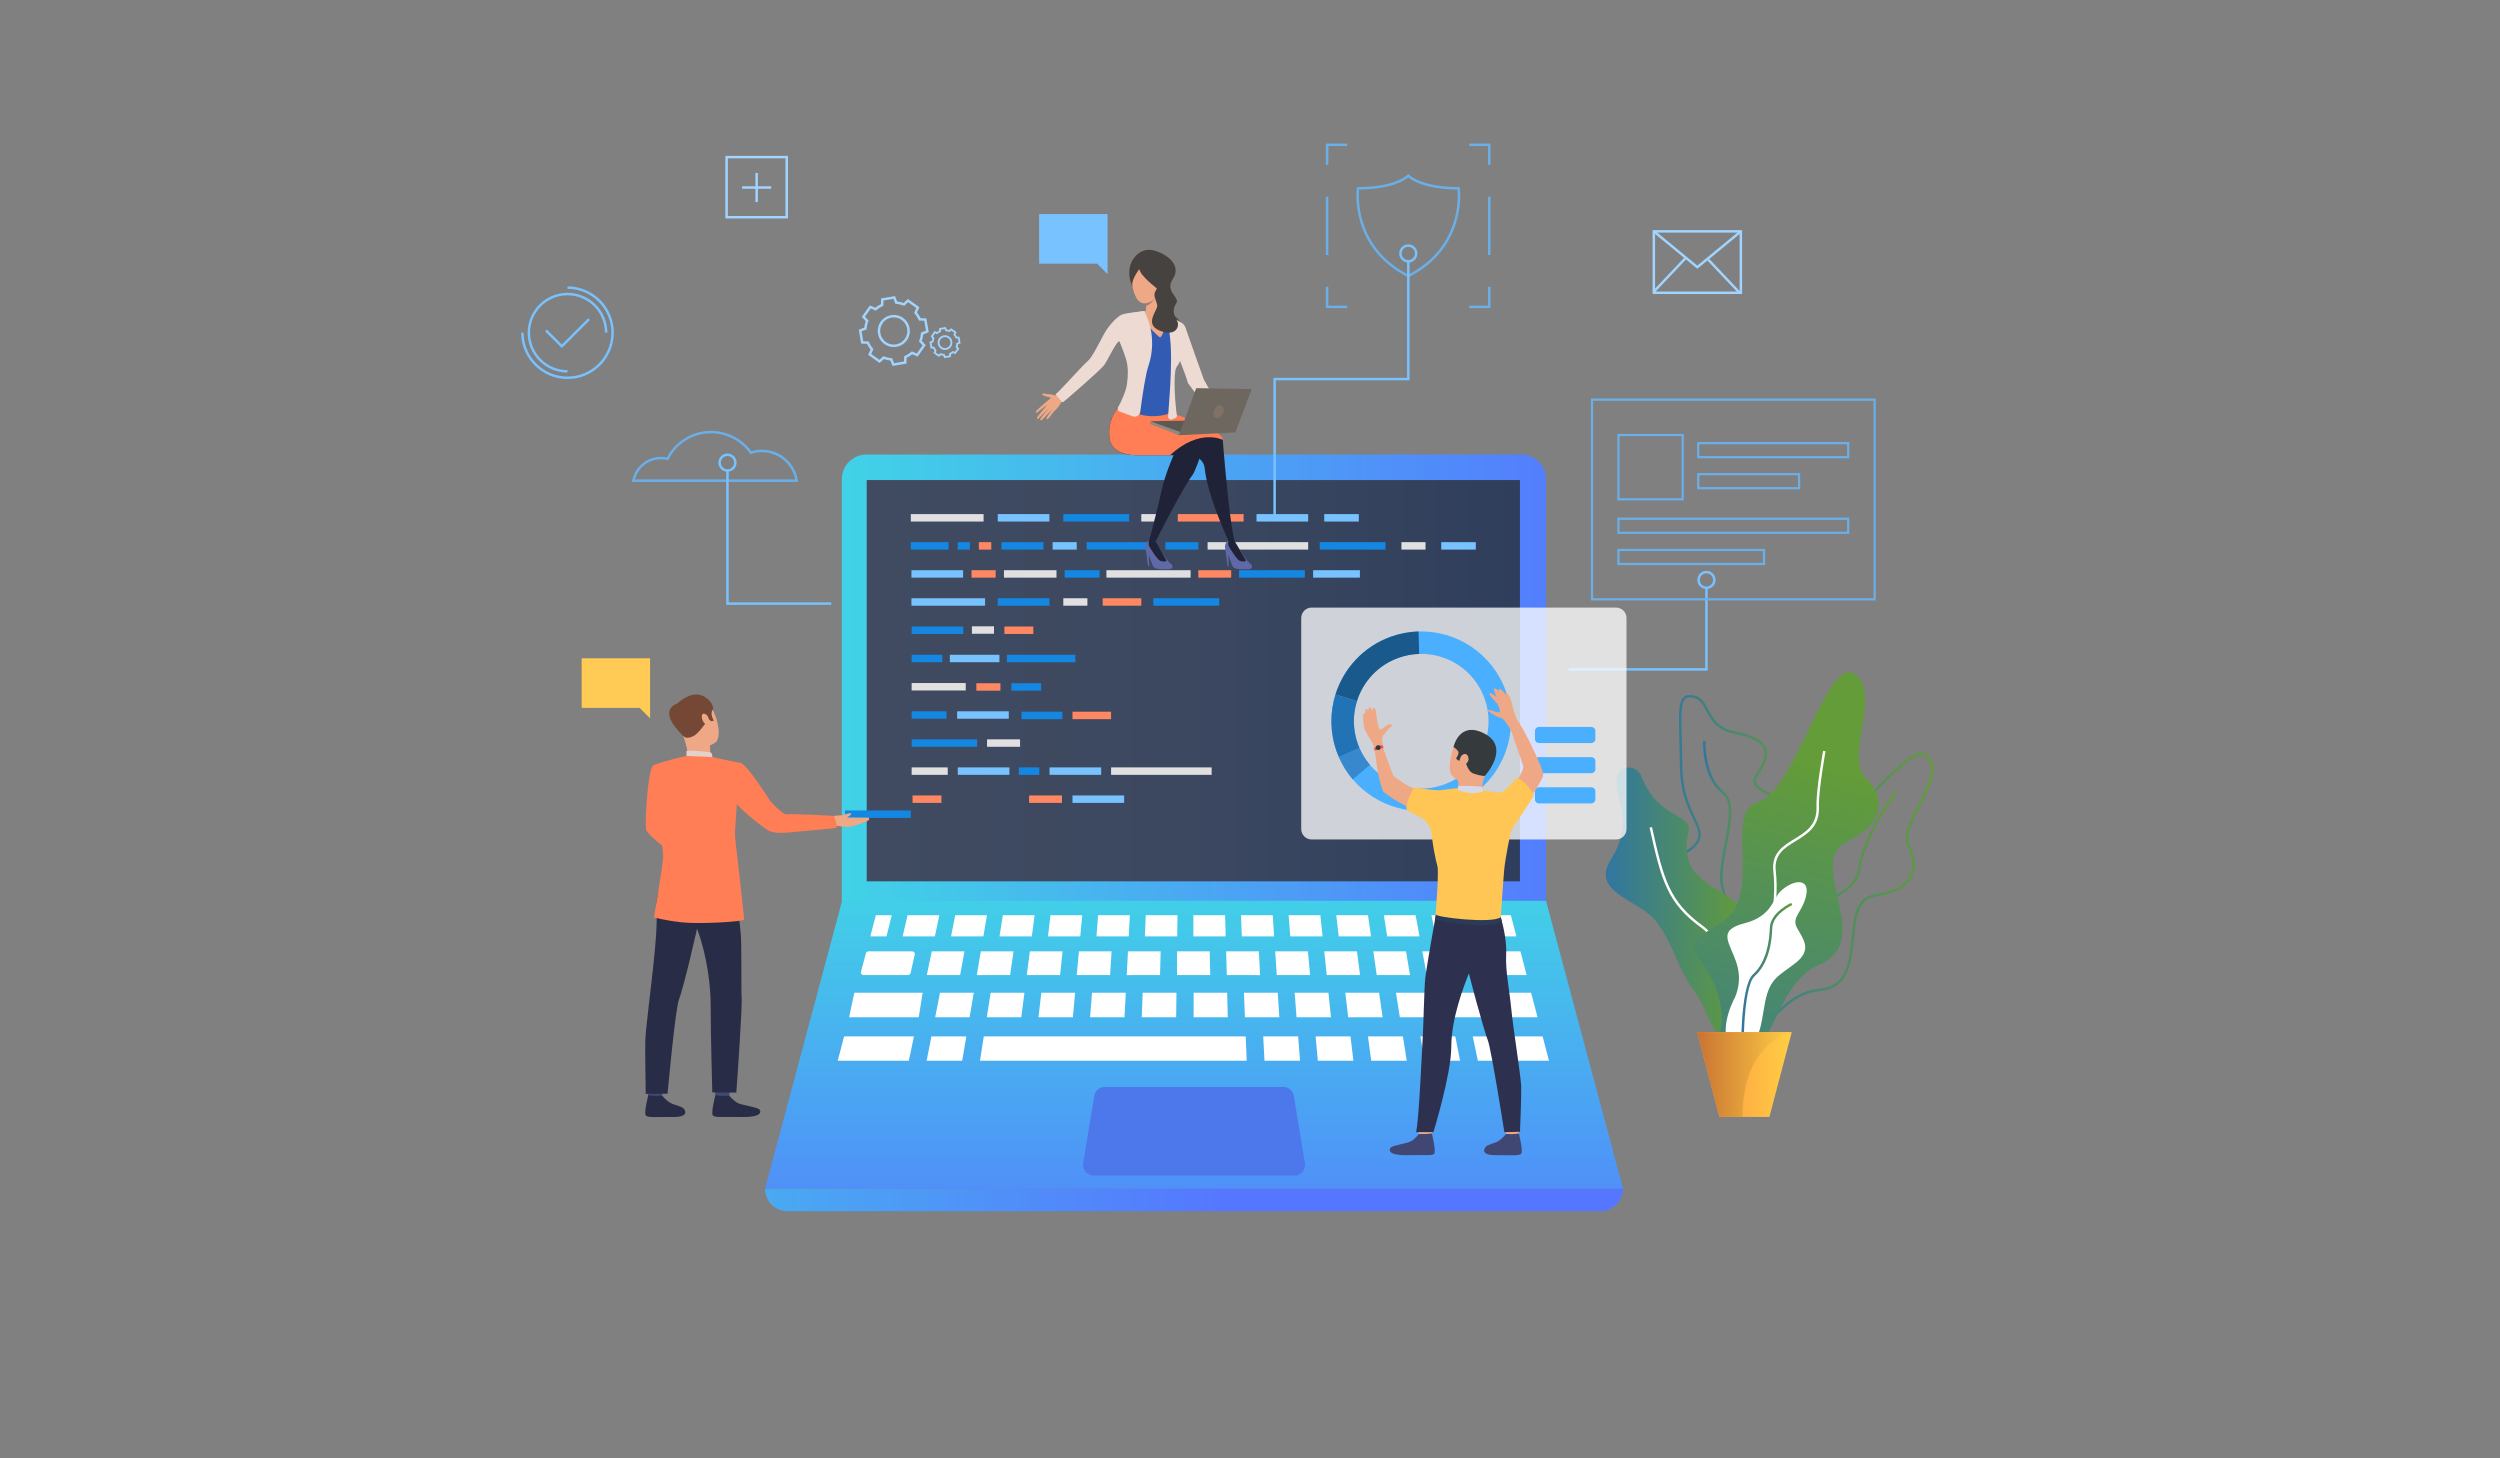 <?xml version="1.0" encoding="utf-8"?>
<!-- Generator: Adobe Illustrator 16.0.3, SVG Export Plug-In . SVG Version: 6.00 Build 0)  -->
<!DOCTYPE svg PUBLIC "-//W3C//DTD SVG 1.1//EN" "http://www.w3.org/Graphics/SVG/1.1/DTD/svg11.dtd">
<svg version="1.1" id="Capa_1" xmlns="http://www.w3.org/2000/svg" xmlns:xlink="http://www.w3.org/1999/xlink" x="0px" y="0px"
	 width="960px" height="560px" viewBox="0 0 960 560" enable-background="new 0 0 960 560" xml:space="preserve">
<rect x="0" y="0" width="960" height="560" fill="#808080" stroke="none"/>
<g>
	<g>
		<linearGradient id="SVGID_1_" gradientUnits="userSpaceOnUse" x1="315.101" y1="274.683" x2="615.53" y2="274.683">
			<stop  offset="0" style="stop-color:#40D5E6"/>
			<stop  offset="1" style="stop-color:#5577FF"/>
		</linearGradient>
		<path fill="url(#SVGID_1_)" d="M323.259,374.838h270.428V184.001c0-5.232-4.241-9.473-9.474-9.473h-251.48
			c-5.232,0-9.474,4.24-9.474,9.473V374.838z"/>
	</g>
	<g>
		<linearGradient id="SVGID_2_" gradientUnits="userSpaceOnUse" x1="332.818" y1="261.383" x2="583.648" y2="261.383">
			<stop  offset="0" style="stop-color:#404B61"/>
			<stop  offset="0.486" style="stop-color:#3C4860"/>
			<stop  offset="1" style="stop-color:#2F3E5C"/>
		</linearGradient>
		<rect x="332.818" y="184.339" fill="url(#SVGID_2_)" width="250.83" height="154.089"/>
	</g>
	<g>
		<path fill="#6AAFE8" d="M306.471,185.052h-63.803l0.111-0.568c1.024-5.256,5.662-9.07,11.026-9.07c0.774,0,1.546,0.08,2.3,0.24
			c3.324-6.318,9.782-10.227,16.943-10.227c6.103,0,11.855,2.93,15.462,7.854c1.313-0.4,2.681-0.603,4.066-0.603
			c6.942,0,12.75,4.973,13.809,11.824L306.471,185.052z M243.844,184.098h61.502c-1.199-6.005-6.592-10.466-12.769-10.466
			c-1.402,0-2.782,0.222-4.102,0.66l-0.337,0.111l-0.203-0.289c-3.412-4.842-8.977-7.732-14.887-7.732
			c-6.923,0-13.154,3.844-16.263,10.032l-0.171,0.34l-0.369-0.091c-0.795-0.196-1.615-0.296-2.44-0.296
			C249.092,176.367,244.992,179.585,243.844,184.098z"/>
	</g>
	<g>
		<path fill="#6AAFE8" d="M540.787,106.516l-0.216-0.111c-22.642-11.56-19.601-33.947-19.568-34.172l0.061-0.407h0.411
			c14.396,0,18.92-4.639,18.964-4.686l0.351-0.373l0.35,0.375c0.043,0.045,4.566,4.684,18.962,4.684h0.411l0.061,0.407
			c0.033,0.225,3.074,22.612-19.568,34.172L540.787,106.516z M521.902,72.779c-0.287,3.032-1.24,22.25,18.885,32.666
			c20.127-10.416,19.173-29.634,18.887-32.666c-12.499-0.078-17.586-3.56-18.887-4.664C539.488,69.219,534.4,72.701,521.902,72.779z
			"/>
	</g>
	<g>
		<g>
			<linearGradient id="SVGID_3_" gradientUnits="userSpaceOnUse" x1="663.821" y1="353.996" x2="728.359" y2="353.996">
				<stop  offset="0" style="stop-color:#3076A1"/>
				<stop  offset="1" style="stop-color:#639C38"/>
			</linearGradient>
			<path fill="url(#SVGID_3_)" d="M664.68,404.048c-3.408-15.574,3.956-19.461,11.077-23.219
				c5.819-3.072,11.316-5.973,11.023-15.151c-0.388-12.168,7.901-16.595,15.214-20.5c5.441-2.906,10.579-5.65,11.346-11.188
				c1.845-13.321,14.133-29.88,14.256-30.045l0.764,0.571c-0.123,0.162-12.265,16.527-14.075,29.605
				c-0.833,6.017-6.181,8.872-11.841,11.896c-7.414,3.959-15.08,8.053-14.711,19.629c0.313,9.773-5.709,12.951-11.531,16.024
				c-7.119,3.757-13.844,7.306-10.591,22.172L664.68,404.048z"/>
		</g>
		<g>
			<linearGradient id="SVGID_4_" gradientUnits="userSpaceOnUse" x1="658.215" y1="344.588" x2="742.479" y2="344.588">
				<stop  offset="0" style="stop-color:#3076A1"/>
				<stop  offset="1" style="stop-color:#639C38"/>
			</linearGradient>
			<path fill="url(#SVGID_4_)" d="M668.42,400.078c-0.163,0-0.326-0.006-0.491-0.018c-3.08-0.229-6.099-2.569-9.501-7.363
				l-0.213-0.301l0.238-0.282c0.055-0.066,5.508-6.712,3.506-19.189c-0.468-2.912-1.092-5.14-1.594-6.929
				c-0.732-2.611-1.216-4.336-0.406-5.713c1.029-1.747,3.809-2.663,11.639-4.527c8.338-1.986,11.125-11.38,13.585-19.668
				c2.316-7.807,4.511-15.169,10.998-14.941c5.962,0.228,15.016-9.114,23.003-17.349c7.413-7.642,14.408-14.841,18.882-14.698
				c1.074,0.039,1.98,0.489,2.693,1.338c3.987,4.749,0.268,11.954-3.329,18.921c-3.069,5.943-5.969,11.557-4.104,15.26
				c2.346,4.652,2.674,8.863,0.949,12.173c-2.039,3.919-6.795,6.445-14.135,7.509c-6.711,0.974-7.436,8.292-8.204,16.041
				c-0.896,9.043-1.912,19.291-13.173,20.266c-8.362,0.724-13.999,6.594-18.973,11.773
				C675.836,396.498,672.398,400.078,668.42,400.078z M659.411,392.435c3.099,4.292,5.91,6.477,8.588,6.676
				c3.743,0.277,7.154-3.276,11.104-7.391c5.09-5.301,10.858-11.309,19.578-12.063c10.473-0.906,11.404-10.313,12.307-19.41
				c0.806-8.131,1.566-15.811,9.016-16.891c7.02-1.017,11.536-3.373,13.427-7.005c1.576-3.027,1.247-6.937-0.955-11.304
				c-2.085-4.137,0.923-9.962,4.106-16.127c3.455-6.689,7.026-13.607,3.447-17.871c-0.539-0.643-1.193-0.969-1.998-0.998
				c-4.043-0.135-10.902,6.925-18.163,14.409c-8.415,8.676-17.113,17.642-23.479,17.643c-0.081,0-0.162-0.001-0.243-0.004
				c-5.753-0.214-7.745,6.494-10.05,14.259c-2.532,8.536-5.403,18.211-14.278,20.324c-7.081,1.687-10.179,2.627-11.036,4.084
				c-0.605,1.027-0.188,2.512,0.502,4.973c0.508,1.813,1.14,4.067,1.616,7.034C664.76,384.369,660.488,390.984,659.411,392.435z"/>
		</g>
		<g>
			<linearGradient id="SVGID_5_" gradientUnits="userSpaceOnUse" x1="638.856" y1="331.84" x2="693.208" y2="331.84">
				<stop  offset="0" style="stop-color:#3076A1"/>
				<stop  offset="1" style="stop-color:#639C38"/>
			</linearGradient>
			<path fill="url(#SVGID_5_)" d="M668.768,396.815c-0.111,0-0.223-0.005-0.334-0.016c-5.051-0.46-8.936-11.525-12.691-22.227
				c-1.782-5.076-3.465-9.871-5.104-12.948c-1.271-2.388-2.887-4.877-4.449-7.284c-4.161-6.411-8.464-13.041-7.063-18.858
				c0.736-3.061,2.933-5.607,6.715-7.787c8.277-4.771,7.005-7.464,4.215-13.367c-2.048-4.332-4.853-10.265-4.961-19.601
				c-0.046-4.013-0.139-7.482-0.222-10.543c-0.264-9.84-0.396-14.778,1.705-16.565c0.87-0.739,2.087-0.93,3.829-0.599
				c2.98,0.567,4.269,2.974,5.633,5.52c1.74,3.25,3.713,6.933,9.666,8.179c5.587,1.169,10.961,2.763,12.443,6.476
				c1.043,2.61,0.057,6.043-3.018,10.495c-0.745,1.079-1.001,1.997-0.781,2.806c0.486,1.793,3.27,3.092,6.494,4.596
				c4.586,2.141,10.295,4.805,11.912,10.319c1.303,4.446-0.205,9.991-4.609,16.951c-10.419,16.468-10,27.637-9.631,37.489
				c0.274,7.302,0.533,14.198-3.87,21.903C672.702,395.155,670.775,396.814,668.768,396.815z M648.915,267.816
				c-0.744,0-1.304,0.175-1.721,0.528c-1.753,1.492-1.617,6.579-1.369,15.814c0.082,3.064,0.175,6.537,0.222,10.557
				c0.105,9.128,2.859,14.952,4.869,19.205c2.768,5.856,4.438,9.391-4.601,14.6c-3.543,2.043-5.593,4.393-6.265,7.185
				c-1.304,5.419,2.886,11.874,6.938,18.117c1.573,2.425,3.2,4.931,4.49,7.354c1.674,3.143,3.368,7.97,5.162,13.081
				c3.486,9.932,7.438,21.189,11.879,21.594c1.695,0.151,3.478-1.384,5.299-4.57c4.268-7.469,4.025-13.922,3.745-21.396
				c-0.374-9.991-0.799-21.316,9.778-38.033c4.248-6.717,5.721-12.008,4.499-16.175c-1.495-5.102-6.758-7.558-11.4-9.724
				c-3.438-1.604-6.409-2.989-7.011-5.209c-0.297-1.097,0.003-2.272,0.917-3.598c2.879-4.169,3.833-7.309,2.917-9.6
				c-1.319-3.304-6.682-4.834-11.753-5.896c-6.389-1.338-8.563-5.399-10.312-8.662c-1.309-2.442-2.438-4.552-4.971-5.033
				C649.737,267.863,649.301,267.816,648.915,267.816z"/>
		</g>
		<g>
			<linearGradient id="SVGID_6_" gradientUnits="userSpaceOnUse" x1="653.962" y1="343.593" x2="670.441" y2="343.593">
				<stop  offset="0" style="stop-color:#3076A1"/>
				<stop  offset="1" style="stop-color:#639C38"/>
			</linearGradient>
			<path fill="url(#SVGID_6_)" d="M668.867,402.721l-0.908-0.287c5.092-16.095-4.119-52.206-6.863-60.994
				c-1.351-4.321-0.104-10.827,1.104-17.118c1.559-8.125,3.17-16.527-0.939-19.677c-7.715-5.915-7.309-19.6-7.288-20.18l0.952,0.035
				c-0.004,0.137-0.407,13.773,6.916,19.389c4.576,3.507,2.908,12.203,1.295,20.612c-1.184,6.176-2.408,12.561-1.131,16.654
				C665.4,352.023,673.947,386.664,668.867,402.721z"/>
		</g>
		<linearGradient id="SVGID_7_" gradientUnits="userSpaceOnUse" x1="616.664" y1="346.859" x2="669.866" y2="346.859">
			<stop  offset="0" style="stop-color:#3076A1"/>
			<stop  offset="1" style="stop-color:#639C38"/>
		</linearGradient>
		<path fill="url(#SVGID_7_)" d="M630.353,298.179c-2.12-5.381-10.399-4.564-9.638,3.044c0.76,7.609,6.087,15.726-2.029,28.661
			c-8.117,12.936,10.398,15.472,16.993,23.588s8.878,19.276,14.458,26.379c5.58,7.102,9.385,24.096,13.949,17.755
			c4.566-6.341,0.27-14.587,0.776-26.001s10.666-18.64,0.507-25.995c-10.16-7.356-20.377-9.611-17.022-26.2
			C649.826,312.09,636.947,314.919,630.353,298.179z"/>
		<g>
			<path fill="#FFFFFF" d="M671.479,399.073c-0.056-0.337-5.696-33.771-18.325-42.934c-12.878-9.343-15.218-17.975-19.716-38.328
				l0.931-0.205c4.443,20.102,6.748,28.624,19.345,37.763c12.945,9.392,18.477,42.158,18.706,43.549L671.479,399.073z"/>
		</g>
		<linearGradient id="SVGID_8_" gradientUnits="userSpaceOnUse" x1="652.287" y1="467.4" x2="697.048" y2="293.329">
			<stop  offset="0" style="stop-color:#3076A1"/>
			<stop  offset="1" style="stop-color:#639C38"/>
		</linearGradient>
		<path fill="url(#SVGID_8_)" d="M660.084,397.875c0,0,3.753-9.279-3.076-22.47c-6.83-13.191-12.357-11.162,4.105-21.31
			c16.462-10.147,0.104-42.11,14.117-46.168c14.014-4.06,26.19-55.793,36.845-49.206c10.655,6.588-3.552,31.956,4.059,39.565
			c7.61,7.611,8.626,17.295-7.103,25.136c-15.729,7.842,11.162,37.776-10.146,46.908
			C677.575,379.464,683.688,415.272,660.084,397.875z"/>
		<g>
			<path fill="#FFFFFF" d="M666.594,407.718c-0.024-0.119-2.315-12.001,4.924-27.354c7.375-15.641,10.905-32.739,9.443-45.739
				c-0.793-7.039,3.717-9.793,8.079-12.456c4.294-2.622,8.734-5.333,8.489-12.27c-0.221-6.266,2.431-20.955,2.544-21.577
				l0.938,0.171c-0.028,0.151-2.748,15.209-2.529,21.373c0.264,7.493-4.418,10.352-8.946,13.115
				c-4.296,2.624-8.353,5.101-7.628,11.537c1.48,13.168-2.081,30.458-9.528,46.251c-7.097,15.05-4.876,26.644-4.853,26.759
				L666.594,407.718z"/>
		</g>
		<path fill="#FFFFFF" d="M683.813,342.152c4.785-4.444,11.113-5.085,9.795,1.508s-5.84,8.478-3.578,12.621
			c2.26,4.145,6.027,8.288-0.377,13.375c-6.405,5.086-9.984,5.65-11.868,15.259c-1.884,9.606-1.507,16.167-9.796,16.577
			c-8.289,0.409-5.086-11.681-2.449-17.144c0,0,3.956-6.233,1.318-14.419c-2.637-8.186-7.723-12.606,3.015-15.388
			S680.586,345.149,683.813,342.152z"/>
		<g>
			<linearGradient id="SVGID_9_" gradientUnits="userSpaceOnUse" x1="668.557" y1="377.166" x2="688.225" y2="377.166">
				<stop  offset="0" style="stop-color:#3076A1"/>
				<stop  offset="1" style="stop-color:#639C38"/>
			</linearGradient>
			<path fill="url(#SVGID_9_)" d="M668.588,407.634c-0.027-1.176-0.597-28.851,4.58-33.509c5.286-4.758,6.302-13.165,6.437-17.753
				c0.177-5.979,7.899-9.527,8.229-9.675l0.392,0.868c-0.075,0.034-7.509,3.453-7.668,8.834c-0.17,5.79-1.479,13.689-6.752,18.434
				c-4.854,4.369-4.271,32.495-4.265,32.779L668.588,407.634z"/>
		</g>
		<linearGradient id="SVGID_10_" gradientUnits="userSpaceOnUse" x1="651.668" y1="412.627" x2="688.029" y2="412.627">
			<stop  offset="0" style="stop-color:#FF9340"/>
			<stop  offset="1" style="stop-color:#FFCE45"/>
		</linearGradient>
		<polygon fill="url(#SVGID_10_)" points="688.029,396.339 679.442,428.914 660.254,428.914 651.668,396.339 		"/>
		<linearGradient id="SVGID_11_" gradientUnits="userSpaceOnUse" x1="651.668" y1="412.627" x2="688.029" y2="412.627">
			<stop  offset="0" style="stop-color:#C97332"/>
			<stop  offset="1" style="stop-color:#FFCE45"/>
		</linearGradient>
		<path fill="url(#SVGID_11_)" d="M688.029,396.339c0,0-18.902,3.549-18.902,32.575h-8.873l-8.586-32.575H688.029z"/>
	</g>
	<g>
		<rect x="324.481" y="311.211" fill="#1487E3" width="25.272" height="2.861"/>
	</g>
	<g>
		<polygon fill="#78C2FF" points="319.206,232.26 278.871,232.26 278.871,180.678 279.824,180.678 279.824,231.307 319.206,231.307 
					"/>
	</g>
	<g>
		<polygon fill="#78C2FF" points="489.934,198.272 488.98,198.272 488.98,145.082 540.311,145.082 540.311,100.35 541.265,100.35 
			541.265,146.036 489.934,146.036 		"/>
	</g>
	<g>
		<polygon fill="#78C2FF" points="655.757,257.521 602.35,257.521 602.35,256.567 654.803,256.567 654.803,225.557 655.757,225.557 
					"/>
	</g>
	<g>
		<path fill="#FF7E55" d="M256.472,300.619c0,0-1.144,16.046,1.991,17.967c1.964,1.203,9.795,5.261,9.563,6.022
			c-0.232,0.761-4.422,6.77-4.422,6.77s-15.042-9.905-15.527-13.026c-0.474-3.05,0.74-23.495,2.809-24.438
			c1.549-0.706,2.365-0.122,4.318,1.327C257.941,297.274,256.472,300.619,256.472,300.619z"/>
	</g>
	<g>
		<g>
			<g>
				<path fill="#424773" d="M254.723,417.394c0,0-0.468,3.247-0.525,3.734c-0.059,0.487-5.204-0.287-5.204-0.287l-0.417-3.865
					C248.576,416.976,254.08,416.936,254.723,417.394z"/>
			</g>
		</g>
	</g>
	<g>
		<g>
			<g>
				<path fill="#292C47" d="M254.252,420.715c0,0,1.629,1.957,3.206,2.81s4.054,1.19,4.987,2.074
					c0.672,0.637,2.451,3.379-4.098,3.324c-6.549-0.056-9.705,0.388-10.406-0.664c-0.702-1.052,1.015-7.764,1.015-7.764
					S250.507,421.053,254.252,420.715z"/>
			</g>
		</g>
	</g>
	<g>
		<g>
			<g>
				<path fill="#424773" d="M280.473,417.394c0,0-0.469,3.247-0.527,3.734s-5.203-0.287-5.203-0.287l-0.416-3.865
					C274.326,416.976,279.83,416.936,280.473,417.394z"/>
			</g>
		</g>
	</g>
	<g>
		<g>
			<g>
				<path fill="#292C47" d="M280.001,420.715c0,0,1.63,1.957,3.206,2.81c1.577,0.853,7.379,1.553,8.312,2.437
					c0.673,0.637,1.792,3.202-7.421,2.962c-6.547-0.171-9.705,0.388-10.408-0.664c-0.701-1.052,1.016-7.764,1.016-7.764
					S276.166,421.091,280.001,420.715z"/>
			</g>
		</g>
	</g>
	<g>
		<g>
			<g>
				<path fill="#292C47" d="M256.568,333.966c0,0-4.834,7.682-4.474,14.624c0.36,6.943-0.431,14.36-1.157,21.612
					c-0.809,8.086-3.015,24.913-3.135,29.237c-0.121,4.326,0.157,20.601,0.157,20.601l8.386-0.063c0,0,2.977-32.878,4.42-36.293
					c1.441-3.415,7.363-28.115,7.604-30.847S256.568,333.966,256.568,333.966z"/>
			</g>
		</g>
	</g>
	<g>
		<g>
			<g>
				<path fill="#292C47" d="M282.018,335.007c0,0,1.91,18.875,2.391,23.125c0.48,4.249,0.152,22.662,0.392,25.318
					c0.241,2.655-1.606,30.746-2.062,36.096l-9.217-0.059c0,0-0.636-22.724-0.636-33.764c0-11.041-2.833-23.894-6.079-31.178
					c-3.246-7.285-10.676-7.457-12.671-20.973C254.136,333.573,279.316,330.721,282.018,335.007z"/>
			</g>
		</g>
	</g>
	<g>
		<g>
			<g>
				<path fill="#EEA886" d="M261.676,269.206c0,0,5.76-3.848,9.805,0.274c4.045,4.121,6.033,13.813,3.129,15.747
					c-2.905,1.934-7.833,2.441-10.172-0.184c-2.339-2.623-4.836-6.627-5.449-9.549C258.373,272.571,260.215,270.437,261.676,269.206
					z"/>
			</g>
		</g>
	</g>
	<g>
		<g>
			<g>
				<path fill="#EEA886" d="M272.65,285.88c0,0-0.075,4.049,0.371,4.911c0.447,0.863-8.406,0.886-8.406,0.886
					s-0.719-4.694-2.082-8.66C261.171,279.05,272.65,285.88,272.65,285.88z"/>
			</g>
		</g>
	</g>
	<g>
		<g>
			<g>
				<path fill="#754836" d="M262.756,282.951c0,0,0.825,0.841,3.163-0.111c2.339-0.953,4.538-4.882,5.468-5.474
					c0.932-0.594,0.8-1.191,0.8-1.191l0.854,0.777l1.093-0.187c0,0-1.663-2.657-0.459-4.185c1.203-1.527-3.741-8.99-10.887-4.434
					c0,0-5.591,3.058-4.572,6.407C259.234,277.904,261.018,281.573,262.756,282.951z"/>
			</g>
		</g>
	</g>
	<g>
		<g>
			<g>
				<path fill="#E2D2CA" d="M273.547,290.688c0,0-0.027-1.648-0.775-1.807c-0.747-0.158-8.25-0.88-9.168-0.519v1.92
					C263.604,290.282,265.372,291.37,273.547,290.688z"/>
			</g>
		</g>
	</g>
	<g>
		<g>
			<g>
				<path fill="#EEA886" d="M271.734,274.976c-0.27-0.539-2.105-1.827-2.25,0.049c-0.144,1.877,1.805,3.896,2.535,3.512
					S272.421,276.34,271.734,274.976z"/>
			</g>
		</g>
	</g>
	<g>
		<g>
			<g>
				<path fill="#754836" d="M260.011,270.197c0,0-8.238,2.209,2.411,12.436L260.011,270.197z"/>
			</g>
		</g>
	</g>
	<g>
		<g>
			<path fill="#EEA886" d="M333.611,313.996l-8.395-0.077c0.725-0.422,1.896-1.18,1.637-1.525c-0.37-0.492-2.747,0.589-3.713,0.688
				c-0.886,0.091-2.371-0.023-3.498,0.388l-2.651,1.13l2.431,2.249c0,0,4.391,0.63,5.676,0.72c2.09,0.147,8.484-2.342,8.59-2.72
				C333.879,314.167,333.611,313.996,333.611,313.996z"/>
		</g>
	</g>
	<g>
		<g>
			<g>
				<path fill="#FF7E55" d="M284.506,292.973c-5.34-0.938-10.959-2.285-10.959-2.285l-9.943-0.406c0,0-9.125,2.009-12.719,3.633
					c-0.342,0.154-0.342,8.142-1.278,10.235l2.979,6.286c0,0,1.722,12.452,2.078,17.989c0.164,2.543-3.549,23.84-3.549,23.84
					s3.979,1.171,10.766,1.919c6.785,0.748,23.741-0.271,23.848-1.071c0.107-0.802-3.283-29.845-3.434-31.349
					c-0.23-2.309,0.666-12.975,0.666-12.975c1.279,1.717,8.672,8.159,12.28,10.206c2.567,1.456,8.864,0.566,10.719,0.378
					c4.015-0.411,15.104-1.204,15.321-1.599c0.173-0.236-0.638-4.28-1.102-4.435c-0.406-0.136-14.723-0.843-18.313-0.657
					c-1.457,0.077-6.21-5.231-6.21-5.231S287.451,294.296,284.506,292.973z"/>
			</g>
		</g>
	</g>
	<g>
		<polygon fill="#FFCB55" points="223.357,252.78 249.64,252.78 249.64,271.829 249.64,275.841 245.627,271.829 223.357,271.829 		
			"/>
	</g>
	<g>
		<g>
			<g>
				<path fill="#6AAFE8" d="M646.59,192.156h-25.535v-25.535h25.535V192.156z M621.906,191.305h23.832v-23.833h-23.832V191.305z"/>
			</g>
			<g>
				<path fill="#6AAFE8" d="M710.143,175.983h-58.445v-6.242h58.445V175.983z M652.547,175.133h56.744v-4.54h-56.744V175.133z"/>
			</g>
			<g>
				<path fill="#6AAFE8" d="M710.143,205.012h-89.088v-6.241h89.088V205.012z M621.906,204.161h87.385v-4.54h-87.385V204.161z"/>
			</g>
			<g>
				<path fill="#6AAFE8" d="M677.799,216.999h-56.744v-6.242h56.744V216.999z M621.906,216.147h55.041v-4.539h-55.041V216.147z"/>
			</g>
			<g>
				<path fill="#6AAFE8" d="M691.275,187.892h-39.578v-6.242h39.578V187.892z M652.547,187.04h37.877v-4.54h-37.877V187.04z"/>
			</g>
		</g>
		<g>
			<path fill="#6AAFE8" d="M720.286,230.573H610.912v-77.527h109.374V230.573z M611.764,229.722h107.671v-75.824H611.764V229.722z"
				/>
		</g>
	</g>
	<g>
		<polygon fill="#6AAFE8" points="572.348,118.325 564.164,118.325 564.164,117.372 571.395,117.372 571.395,110.149 
			572.348,110.149 		"/>
	</g>
	<g>
		<polygon fill="#6AAFE8" points="517.319,118.325 509.135,118.325 509.135,110.149 510.09,110.149 510.09,117.372 517.319,117.372 
					"/>
	</g>
	<g>
		<polygon fill="#6AAFE8" points="510.093,63.301 509.139,63.301 509.139,55.117 517.316,55.117 517.316,56.07 510.093,56.07 		"/>
	</g>
	<g>
		<polygon fill="#6AAFE8" points="572.348,63.297 571.395,63.297 571.395,56.074 564.164,56.074 564.164,55.121 572.348,55.121 		
			"/>
	</g>
	<g>
		<rect x="571.395" y="75.517" fill="#6AAFE8" width="0.953" height="22.412"/>
	</g>
	<g>
		<rect x="509.135" y="75.517" fill="#6AAFE8" width="0.955" height="22.412"/>
	</g>
	<g>
		<path fill="#78C2FF" d="M279.349,181.155c-1.933,0-3.503-1.572-3.503-3.504c0-1.931,1.57-3.502,3.503-3.502
			c1.931,0,3.502,1.571,3.502,3.502C282.851,179.583,281.279,181.155,279.349,181.155z M279.349,175.103
			c-1.406,0-2.55,1.145-2.55,2.549c0,1.406,1.144,2.549,2.55,2.549c1.405,0,2.548-1.143,2.548-2.549
			C281.896,176.247,280.754,175.103,279.349,175.103z"/>
	</g>
	<g>
		<path fill="#78C2FF" d="M540.787,100.827c-1.931,0-3.502-1.572-3.502-3.503s1.571-3.502,3.502-3.502
			c1.932,0,3.503,1.571,3.503,3.502S542.719,100.827,540.787,100.827z M540.787,94.775c-1.404,0-2.549,1.144-2.549,2.549
			c0,1.406,1.145,2.549,2.549,2.549c1.406,0,2.549-1.143,2.549-2.549C543.336,95.919,542.193,94.775,540.787,94.775z"/>
	</g>
	<g>
		<path fill="#78C2FF" d="M655.28,226.198c-1.931,0-3.503-1.572-3.503-3.503s1.572-3.503,3.503-3.503s3.502,1.572,3.502,3.503
			S657.211,226.198,655.28,226.198z M655.28,220.146c-1.405,0-2.55,1.144-2.55,2.549s1.145,2.549,2.55,2.549
			s2.549-1.144,2.549-2.549S656.686,220.146,655.28,220.146z"/>
	</g>
	<g>
		<path fill="#A1D4FF" d="M302.579,83.894h-24.042V59.851h24.042V83.894z M279.49,82.94h22.135V60.805H279.49V82.94z"/>
	</g>
	<g>
		<rect x="290.081" y="66.404" fill="#A1D4FF" width="0.953" height="11.207"/>
	</g>
	<g>
		<rect x="284.955" y="71.531" fill="#A1D4FF" width="11.205" height="0.954"/>
	</g>
	<g>
		<path fill="#A1D4FF" d="M668.963,112.896h-34.367V88.363h34.367V112.896z M635.551,111.942h32.458V89.317h-32.458V111.942z"/>
	</g>
	<g>
		<polygon fill="#A1D4FF" points="651.779,103.223 634.771,89.208 635.377,88.472 651.779,101.987 668.184,88.472 668.789,89.208 		
			"/>
	</g>
	<g>
		
			<rect x="653.358" y="105.44" transform="matrix(0.688 0.726 -0.726 0.688 283.357 -447.502)" fill="#A1D4FF" width="17.924" height="0.954"/>
	</g>
	<g>
		
			<rect x="640.764" y="96.955" transform="matrix(0.726 0.687 -0.687 0.726 248.311 -411.784)" fill="#A1D4FF" width="0.953" height="17.924"/>
	</g>
	<g>
		<path fill="#A1D4FF" d="M362.572,137.542l-0.357-0.936c-0.32-0.041-0.635-0.113-0.94-0.215l-0.729,0.684l-2.117-1.506l0.408-0.914
			c-0.197-0.256-0.368-0.529-0.513-0.818l-1.001-0.031l-0.431-2.563l0.935-0.358c0.041-0.321,0.114-0.636,0.216-0.94l-0.685-0.729
			l1.507-2.118l0.913,0.408c0.256-0.195,0.529-0.367,0.818-0.512l0.031-1l2.563-0.432l0.358,0.934
			c0.319,0.043,0.636,0.115,0.94,0.217l0.73-0.686l2.117,1.508l-0.408,0.913c0.196,0.255,0.367,0.529,0.512,0.818l1.001,0.031
			l0.431,2.563l-0.934,0.357c-0.043,0.32-0.115,0.635-0.217,0.941l0.686,0.729l-1.508,2.117l-0.913-0.408
			c-0.255,0.197-0.528,0.368-0.817,0.513l-0.032,1.001L362.572,137.542z M361.107,135.567l0.209,0.08
			c0.379,0.145,0.777,0.236,1.186,0.271l0.223,0.019l0.307,0.802l1.408-0.237l0.027-0.857l0.205-0.092
			c0.373-0.167,0.719-0.384,1.029-0.645l0.172-0.145l0.783,0.35l0.827-1.163l-0.587-0.625l0.08-0.209
			c0.146-0.379,0.236-0.777,0.272-1.186l0.02-0.223l0.8-0.307l-0.236-1.408l-0.857-0.027l-0.092-0.205
			c-0.166-0.371-0.383-0.719-0.645-1.029l-0.145-0.172l0.35-0.782l-1.162-0.828l-0.626,0.587l-0.209-0.08
			c-0.38-0.146-0.778-0.236-1.185-0.271l-0.223-0.02l-0.308-0.801l-1.407,0.236l-0.027,0.857l-0.205,0.092
			c-0.373,0.166-0.72,0.383-1.031,0.645l-0.17,0.145l-0.783-0.35l-0.828,1.163l0.587,0.625l-0.081,0.21
			c-0.145,0.377-0.236,0.776-0.271,1.185l-0.02,0.223l-0.801,0.307l0.238,1.407l0.857,0.028l0.091,0.204
			c0.166,0.373,0.384,0.72,0.646,1.031l0.144,0.171l-0.349,0.782l1.162,0.828L361.107,135.567z M362.875,134.378
			c-0.582,0-1.148-0.18-1.632-0.524c-1.27-0.903-1.567-2.671-0.664-3.94s2.672-1.567,3.94-0.664
			c0.615,0.438,1.023,1.088,1.148,1.833c0.125,0.744-0.047,1.493-0.484,2.107c-0.438,0.615-1.088,1.022-1.833,1.148
			C363.192,134.364,363.033,134.378,362.875,134.378z M362.885,129.441c-0.66,0-1.312,0.309-1.723,0.886
			c-0.327,0.459-0.455,1.019-0.361,1.574c0.094,0.557,0.398,1.043,0.857,1.369l0,0c0.459,0.327,1.018,0.455,1.574,0.361
			c0.555-0.094,1.042-0.398,1.368-0.857c0.327-0.459,0.456-1.018,0.362-1.574c-0.094-0.555-0.398-1.041-0.857-1.368
			C363.734,129.568,363.308,129.441,362.885,129.441z"/>
	</g>
	<g>
		<path fill="#A1D4FF" d="M342.719,140.53l-0.799-2.086c-0.856-0.096-1.697-0.288-2.506-0.573l-1.627,1.527l-4.421-3.146l0.91-2.038
			c-0.534-0.671-0.992-1.402-1.363-2.18l-2.232-0.07l-0.901-5.351l2.086-0.797c0.096-0.857,0.289-1.697,0.574-2.507l-1.527-1.628
			l3.145-4.42l2.039,0.91c0.671-0.535,1.402-0.992,2.18-1.363l0.07-2.232l5.35-0.901l0.799,2.086
			c0.855,0.097,1.695,0.289,2.506,0.575l1.627-1.528l4.42,3.146l-0.91,2.037c0.535,0.672,0.992,1.402,1.364,2.181l2.231,0.07
			l0.902,5.351l-2.086,0.797c-0.097,0.857-0.289,1.697-0.575,2.507l1.528,1.627l-3.146,4.421l-2.037-0.91
			c-0.671,0.535-1.402,0.992-2.18,1.363l-0.07,2.232L342.719,140.53z M339.193,136.77l0.279,0.106
			c0.906,0.348,1.857,0.564,2.828,0.648l0.298,0.025l0.731,1.911l3.81-0.642l0.064-2.045l0.272-0.122
			c0.891-0.397,1.719-0.915,2.46-1.539l0.229-0.192l1.867,0.834l2.239-3.148l-1.398-1.49l0.106-0.279
			c0.347-0.904,0.565-1.856,0.648-2.828l0.025-0.297l1.911-0.732l-0.643-3.809l-2.045-0.064l-0.121-0.273
			c-0.397-0.891-0.916-1.719-1.539-2.459l-0.192-0.229l0.833-1.867l-3.146-2.24l-1.491,1.398l-0.278-0.106
			c-0.906-0.347-1.857-0.564-2.828-0.647l-0.299-0.025l-0.73-1.911l-3.81,0.642l-0.065,2.045l-0.272,0.122
			c-0.89,0.397-1.718,0.915-2.46,1.539l-0.229,0.192l-1.866-0.834l-2.239,3.147l1.398,1.491l-0.107,0.279
			c-0.347,0.904-0.564,1.855-0.648,2.827l-0.025,0.298l-1.91,0.731l0.642,3.81l2.045,0.064l0.121,0.273
			c0.397,0.89,0.915,1.718,1.54,2.459l0.191,0.229l-0.833,1.866l3.147,2.24L339.193,136.77z M343.198,133.271
			c-1.237,0-2.486-0.37-3.569-1.141c-2.771-1.974-3.422-5.833-1.449-8.605c1.973-2.771,5.832-3.422,8.604-1.449
			s3.423,5.833,1.45,8.604C347.032,132.37,345.129,133.271,343.198,133.271z M343.214,121.889c-1.632,0-3.241,0.763-4.257,2.19
			c-0.809,1.135-1.126,2.518-0.895,3.891c0.232,1.374,0.984,2.576,2.119,3.384c2.344,1.668,5.607,1.118,7.275-1.226
			c0.808-1.135,1.125-2.518,0.895-3.891c-0.232-1.375-0.984-2.576-2.12-3.385C345.315,122.202,344.26,121.889,343.214,121.889z"/>
	</g>
	<g>
		<g>
			<g>
				<path fill="#78C2FF" d="M217.922,145.548c-9.811,0-17.793-7.982-17.793-17.793h0.953c0,9.285,7.555,16.839,16.84,16.839
					s16.84-7.554,16.84-16.839s-7.555-16.84-16.84-16.84v-0.953c9.811,0,17.793,7.982,17.793,17.793
					S227.732,145.548,217.922,145.548z M217.922,143.074c-8.447,0-15.318-6.872-15.318-15.319s6.871-15.319,15.318-15.319
					s15.319,6.872,15.319,15.319h-0.954c0-7.922-6.444-14.365-14.365-14.365c-7.922,0-14.365,6.443-14.365,14.365
					c0,7.921,6.443,14.365,14.365,14.365V143.074z"/>
			</g>
		</g>
	</g>
	<g>
		<polygon fill="#78C2FF" points="215.742,133.649 209.324,127.231 209.999,126.558 215.742,132.301 225.846,122.198 
			226.52,122.872 		"/>
	</g>
	<linearGradient id="SVGID_12_" gradientUnits="userSpaceOnUse" x1="458.514" y1="335.228" x2="458.514" y2="501.804">
		<stop  offset="0" style="stop-color:#40D5E6"/>
		<stop  offset="1" style="stop-color:#5577FF"/>
	</linearGradient>
	<polygon fill="url(#SVGID_12_)" points="593.676,345.916 458.514,345.916 323.354,345.916 293.771,456.483 459.4,456.483 
		623.257,456.483 	"/>
	<path fill="#FFFFFF" d="M333.58,365.314h16.608c0.694,0,1.218,0.54,1.088,1.122l-1.608,7.225c-0.1,0.445-0.557,0.768-1.088,0.768
		h-16.893c-0.709,0-1.236-0.561-1.081-1.151l1.893-7.224C332.611,365.622,333.061,365.314,333.58,365.314z"/>
	<polygon fill="#FFFFFF" points="357.805,365.314 370.359,365.314 368.689,374.429 355.895,374.429 	"/>
	<polygon fill="#FFFFFF" points="376.639,365.314 389.193,365.314 387.881,374.429 375.084,374.441 	"/>
	<polygon fill="#FFFFFF" points="395.472,365.314 408.027,365.314 407.072,374.429 394.277,374.429 	"/>
	<polygon fill="#FFFFFF" points="414.306,365.314 426.861,365.314 426.264,374.429 413.47,374.429 	"/>
	<polygon fill="#FFFFFF" points="433.139,365.314 445.695,365.314 445.457,374.429 432.661,374.441 	"/>
	<polygon fill="#FFFFFF" points="583.852,365.314 565.018,365.314 567.047,374.429 586.238,374.429 	"/>
	<polygon fill="#FFFFFF" points="558.739,365.314 546.184,365.314 547.855,374.429 560.649,374.429 	"/>
	<polygon fill="#FFFFFF" points="539.906,365.314 527.35,365.314 528.662,374.429 541.459,374.441 	"/>
	<polygon fill="#FFFFFF" points="521.072,365.314 508.516,365.314 509.471,374.429 522.266,374.429 	"/>
	<polygon fill="#FFFFFF" points="502.238,365.314 489.682,365.314 490.279,374.429 503.073,374.429 	"/>
	<polygon fill="#FFFFFF" points="483.404,365.314 470.848,365.314 471.088,374.429 483.883,374.441 	"/>
	<polygon fill="#FFFFFF" points="451.973,365.314 464.529,365.314 464.736,374.429 451.973,374.429 	"/>
	<polygon fill="#FFFFFF" points="328.056,381.22 354.293,381.22 352.798,390.622 326.063,390.622 	"/>
	<polygon fill="#FFFFFF" points="587.947,381.22 555.516,381.22 557.363,390.622 590.41,390.622 	"/>
	<polygon fill="#FFFFFF" points="549.029,381.22 536.058,381.22 537.535,390.622 550.754,390.622 	"/>
	<polygon fill="#FFFFFF" points="529.571,381.22 516.599,381.22 517.707,390.622 530.926,390.622 	"/>
	<polygon fill="#FFFFFF" points="510.113,381.22 497.141,381.22 497.879,390.622 511.098,390.622 	"/>
	<polygon fill="#FFFFFF" points="490.654,381.22 477.682,381.22 478.051,390.622 491.27,390.622 	"/>
	<polygon fill="#FFFFFF" points="324.137,397.979 350.959,397.979 349.002,407.318 321.689,407.318 	"/>
	<polygon fill="#FFFFFF" points="357.665,397.979 371.076,397.979 369.486,407.318 355.83,407.318 	"/>
	<polygon fill="#FFFFFF" points="377.782,397.979 391.193,397.979 478.36,397.979 478.734,407.318 376.314,407.318 	"/>
	<polygon fill="#FFFFFF" points="485.074,397.979 498.484,397.979 499.219,407.318 485.563,407.318 	"/>
	<polygon fill="#FFFFFF" points="505.191,397.979 518.603,397.979 519.703,407.318 506.047,407.318 	"/>
	<polygon fill="#FFFFFF" points="525.309,397.979 538.719,397.979 540.188,407.318 526.531,407.318 	"/>
	<polygon fill="#FFFFFF" points="545.426,397.979 558.837,397.979 560.672,407.318 547.016,407.318 	"/>
	<polygon fill="#FFFFFF" points="565.543,397.979 592.365,397.979 594.812,407.318 567.5,407.318 	"/>
	<polygon fill="#FFFFFF" points="471.223,381.22 458.355,381.22 458.355,390.622 471.47,390.622 	"/>
	<polygon fill="#FFFFFF" points="451.765,381.22 438.792,381.22 438.422,390.622 451.641,390.622 	"/>
	<polygon fill="#FFFFFF" points="432.306,381.22 419.334,381.22 418.595,390.622 431.813,390.622 	"/>
	<polygon fill="#FFFFFF" points="412.848,381.22 399.875,381.22 398.766,390.622 411.985,390.622 	"/>
	<polygon fill="#FFFFFF" points="393.389,381.22 380.416,381.22 378.938,390.622 392.156,390.622 	"/>
	<polygon fill="#FFFFFF" points="373.93,381.22 360.957,381.22 359.11,390.622 372.329,390.622 	"/>
	<polygon fill="#FFFFFF" points="334.193,359.587 336.324,351.449 342.421,351.449 340.432,359.587 	"/>
	<polygon fill="#FFFFFF" points="348.518,351.449 360.709,351.449 359.004,359.587 346.599,359.587 	"/>
	<polygon fill="#FFFFFF" points="366.807,351.449 378.998,351.449 377.613,359.587 365.207,359.587 	"/>
	<polygon fill="#FFFFFF" points="385.096,351.449 397.287,351.449 396.222,359.587 383.816,359.587 	"/>
	<polygon fill="#FFFFFF" points="403.384,351.449 415.576,351.449 414.83,359.587 402.425,359.587 	"/>
	<polygon fill="#FFFFFF" points="421.673,351.449 433.865,351.449 433.439,359.587 421.033,359.587 	"/>
	<polygon fill="#FFFFFF" points="439.962,351.449 452.154,351.449 452.048,359.587 439.643,359.587 	"/>
	<polygon fill="#FFFFFF" points="458.25,351.449 470.443,351.449 470.656,359.587 458.25,359.587 	"/>
	<polygon fill="#FFFFFF" points="476.539,351.449 488.732,351.449 489.266,359.587 476.859,359.587 	"/>
	<polygon fill="#FFFFFF" points="494.828,351.449 507.021,351.449 507.874,359.587 495.469,359.587 	"/>
	<polygon fill="#FFFFFF" points="513.117,351.449 525.311,351.449 526.482,359.587 514.076,359.587 	"/>
	<polygon fill="#FFFFFF" points="531.406,351.449 543.6,351.449 545.092,359.587 532.686,359.587 	"/>
	<polygon fill="#FFFFFF" points="549.695,351.449 561.888,351.449 563.7,359.587 551.295,359.587 	"/>
	<polygon fill="#FFFFFF" points="567.984,351.449 580.177,351.449 582.309,359.587 569.902,359.587 	"/>
	<linearGradient id="SVGID_13_" gradientUnits="userSpaceOnUse" x1="141.06" y1="460.787" x2="470.545" y2="460.787">
		<stop  offset="0" style="stop-color:#40D5E6"/>
		<stop  offset="1" style="stop-color:#5577FF"/>
	</linearGradient>
	<path fill="url(#SVGID_13_)" d="M614.648,465.092h-312.27c-4.754,0-8.607-3.854-8.607-8.608l0,0h329.485l0,0
		C623.257,461.237,619.402,465.092,614.648,465.092z"/>
	<path fill="#4D78EB" d="M496.816,420.755c-0.322-1.947-2.005-3.374-3.979-3.374h-34.324h-34.324c-1.973,0-3.655,1.427-3.977,3.374
		l-4.289,25.952c-0.406,2.456,1.488,4.688,3.977,4.688h38.613h38.613c2.489,0,4.384-2.232,3.979-4.688L496.816,420.755z"/>
	<g>
		<g>
			<rect x="349.754" y="197.413" fill="#E0E0E0" width="27.943" height="2.861"/>
		</g>
		<g>
			<rect x="385.518" y="218.957" fill="#E0E0E0" width="20.175" height="2.86"/>
		</g>
		<g>
			<rect x="408.835" y="218.957" fill="#1487E3" width="13.388" height="2.86"/>
		</g>
		<g>
			<rect x="350.071" y="273.135" fill="#1487E3" width="13.388" height="2.861"/>
		</g>
		<g>
			<rect x="424.869" y="218.957" fill="#E0E0E0" width="32.324" height="2.86"/>
		</g>
		<g>
			<rect x="350.071" y="262.283" fill="#E0E0E0" width="20.771" height="2.861"/>
		</g>
		<g>
			<rect x="379.025" y="283.907" fill="#E0E0E0" width="12.68" height="2.86"/>
		</g>
		<g>
			<rect x="350.071" y="283.907" fill="#1487E3" width="25.122" height="2.86"/>
		</g>
		<g>
			<rect x="350.071" y="294.679" fill="#E0E0E0" width="13.856" height="2.861"/>
		</g>
		<g>
			<rect x="383.133" y="197.413" fill="#78C2FF" width="19.837" height="2.861"/>
		</g>
		<g>
			<rect x="383.133" y="229.729" fill="#1487E3" width="19.837" height="2.861"/>
		</g>
		<g>
			<rect x="373.215" y="240.501" fill="#E0E0E0" width="8.476" height="2.861"/>
		</g>
		<g>
			<rect x="364.739" y="251.433" fill="#78C2FF" width="19.038" height="2.86"/>
		</g>
		<g>
			<rect x="386.654" y="251.433" fill="#1487E3" width="26.281" height="2.86"/>
		</g>
		<g>
			<rect x="350.071" y="240.581" fill="#1487E3" width="19.837" height="2.861"/>
		</g>
		<g>
			<rect x="350.071" y="251.433" fill="#1487E3" width="11.771" height="2.86"/>
		</g>
		<g>
			<rect x="385.687" y="240.581" fill="#FF8761" width="11.104" height="2.861"/>
		</g>
		<g>
			<rect x="350.404" y="305.451" fill="#FF8761" width="11.104" height="2.86"/>
		</g>
		<g>
			<rect x="349.992" y="218.957" fill="#78C2FF" width="19.836" height="2.86"/>
		</g>
		<g>
			<rect x="367.534" y="273.135" fill="#78C2FF" width="19.837" height="2.861"/>
		</g>
		<g>
			<rect x="367.779" y="294.679" fill="#78C2FF" width="19.836" height="2.861"/>
		</g>
		<g>
			<rect x="403.018" y="294.679" fill="#78C2FF" width="19.836" height="2.861"/>
		</g>
		<g>
			<rect x="349.992" y="229.729" fill="#78C2FF" width="28.277" height="2.861"/>
		</g>
		<g>
			<rect x="482.5" y="197.413" fill="#78C2FF" width="19.836" height="2.861"/>
		</g>
		<g>
			<rect x="411.834" y="305.451" fill="#78C2FF" width="19.837" height="2.86"/>
		</g>
		<g>
			<rect x="508.508" y="197.413" fill="#78C2FF" width="13.279" height="2.861"/>
		</g>
		<g>
			<rect x="553.434" y="208.185" fill="#78C2FF" width="13.278" height="2.861"/>
		</g>
		<g>
			<rect x="408.311" y="197.413" fill="#1487E3" width="25.273" height="2.861"/>
		</g>
		<g>
			<rect x="506.781" y="208.185" fill="#1487E3" width="25.272" height="2.861"/>
		</g>
		<g>
			<rect x="475.785" y="218.957" fill="#1487E3" width="25.273" height="2.86"/>
		</g>
		<g>
			<rect x="442.882" y="229.729" fill="#1487E3" width="25.272" height="2.861"/>
		</g>
		<g>
			<rect x="504.238" y="218.957" fill="#78C2FF" width="17.966" height="2.86"/>
		</g>
		<g>
			<rect x="452.275" y="197.413" fill="#FF8761" width="25.272" height="2.861"/>
		</g>
		<g>
			<rect x="423.438" y="229.729" fill="#FF8761" width="14.818" height="2.861"/>
		</g>
		<g>
			<rect x="411.834" y="273.294" fill="#FF8761" width="14.818" height="2.861"/>
		</g>
		<g>
			<rect x="438.256" y="197.413" fill="#E0E0E0" width="9.252" height="2.861"/>
		</g>
		<g>
			<rect x="408.311" y="229.729" fill="#E0E0E0" width="9.25" height="2.861"/>
		</g>
		<g>
			<rect x="538.148" y="208.185" fill="#E0E0E0" width="9.252" height="2.861"/>
		</g>
		<g>
			<rect x="349.754" y="208.185" fill="#1487E3" width="14.473" height="2.861"/>
		</g>
		<g>
			<rect x="388.369" y="262.362" fill="#1487E3" width="11.426" height="2.861"/>
		</g>
		<g>
			<rect x="367.779" y="208.185" fill="#1487E3" width="4.672" height="2.861"/>
		</g>
		<g>
			<rect x="463.712" y="208.185" fill="#E0E0E0" width="38.624" height="2.861"/>
		</g>
		<g>
			<rect x="426.652" y="294.679" fill="#E0E0E0" width="38.625" height="2.861"/>
		</g>
		<g>
			<rect x="375.886" y="208.185" fill="#FF8761" width="4.768" height="2.861"/>
		</g>
		<g>
			<rect x="447.508" y="208.185" fill="#1487E3" width="12.636" height="2.861"/>
		</g>
		<g>
			<rect x="460.144" y="218.957" fill="#FF8761" width="12.637" height="2.86"/>
		</g>
		<g>
			<rect x="395.166" y="305.451" fill="#FF8761" width="12.637" height="2.86"/>
		</g>
		<g>
			<rect x="417.275" y="208.185" fill="#1487E3" width="26.887" height="2.861"/>
		</g>
		<g>
			<rect x="392.249" y="273.294" fill="#1487E3" width="15.708" height="2.861"/>
		</g>
		<g>
			<rect x="391.238" y="294.679" fill="#1487E3" width="7.855" height="2.861"/>
		</g>
		<g>
			<rect x="404.209" y="208.185" fill="#78C2FF" width="9.252" height="2.861"/>
		</g>
		<g>
			<rect x="373.072" y="218.957" fill="#FF8761" width="9.25" height="2.86"/>
		</g>
		<g>
			<rect x="374.916" y="262.362" fill="#FF8761" width="9.25" height="2.861"/>
		</g>
		<g>
			<rect x="384.563" y="208.185" fill="#1487E3" width="16.118" height="2.861"/>
		</g>
	</g>
	<g opacity="0.76">
		<path fill="#FFFFFF" d="M620.564,322.364H503.681c-2.217,0-4.014-1.798-4.014-4.015v-81.026c0-2.217,1.797-4.014,4.014-4.014
			h116.884c2.217,0,4.015,1.797,4.015,4.014v81.026C624.579,320.566,622.781,322.364,620.564,322.364z"/>
	</g>
	<g>
		<g>
			<path fill="#4AAFFF" d="M611.09,285.329h-20.125c-0.852,0-1.541-0.689-1.541-1.539v-3.108c0-0.851,0.689-1.54,1.541-1.54h20.125
				c0.852,0,1.541,0.689,1.541,1.54v3.108C612.631,284.64,611.941,285.329,611.09,285.329z"/>
		</g>
	</g>
	<g>
		<g>
			<path fill="#4AAFFF" d="M611.09,296.915h-20.125c-0.852,0-1.541-0.688-1.541-1.539v-3.108c0-0.851,0.689-1.54,1.541-1.54h20.125
				c0.852,0,1.541,0.689,1.541,1.54v3.108C612.631,296.227,611.941,296.915,611.09,296.915z"/>
		</g>
	</g>
	<g>
		<g>
			<path fill="#4AAFFF" d="M611.09,308.502h-20.125c-0.852,0-1.541-0.689-1.541-1.54v-3.107c0-0.852,0.689-1.541,1.541-1.541h20.125
				c0.852,0,1.541,0.689,1.541,1.541v3.107C612.631,307.813,611.941,308.502,611.09,308.502z"/>
		</g>
	</g>
	<g>
		<g>
			<g>
				<path fill="#4AAFFF" d="M578.204,265.339c-5.162-14.434-18.956-23.299-33.495-22.861c-3.52,0.105-7.082,0.756-10.578,2.006
					c-10.59,3.789-18.184,12.224-21.304,22.189c-2.162,6.906-2.176,14.547,0.449,21.887c0.261,0.73,0.544,1.447,0.849,2.149
					c1.381,3.179,3.193,6.055,5.345,8.582c9.022,10.607,23.993,15.09,37.882,10.124
					C575.281,303.001,584.617,283.269,578.204,265.339z M554.445,301.289c-10.413,3.725-21.637,0.363-28.401-7.589
					c-1.612-1.895-2.972-4.051-4.006-6.436c-0.229-0.525-0.441-1.064-0.638-1.611c-1.968-5.503-1.957-11.232-0.336-16.408
					c2.339-7.473,8.031-13.797,15.971-16.636c2.621-0.938,5.293-1.425,7.932-1.506c10.899-0.329,21.242,6.318,25.113,17.14
					C574.889,281.687,567.888,296.481,554.445,301.289z"/>
			</g>
		</g>
		<g>
			<g>
				<path fill="#1A598C" d="M521.064,269.245l-8.237-2.572c3.12-9.966,10.714-18.4,21.304-22.189c3.496-1.25,7.059-1.9,10.578-2.006
					l0.258,8.626c-2.639,0.081-5.311,0.567-7.932,1.506C529.096,255.448,523.403,261.772,521.064,269.245z"/>
			</g>
		</g>
		<g>
			<g>
				<path fill="#2273B5" d="M522.038,287.265l-7.913,3.444c-0.305-0.702-0.588-1.419-0.849-2.149
					c-2.625-7.34-2.611-14.98-0.449-21.887l8.237,2.572c-1.621,5.176-1.632,10.905,0.336,16.408
					C521.597,286.2,521.81,286.739,522.038,287.265z"/>
			</g>
		</g>
		<g>
			<g>
				<path fill="#3788CC" d="M519.47,299.291c-2.151-2.527-3.964-5.403-5.345-8.582l7.913-3.444c1.034,2.385,2.394,4.541,4.006,6.436
					L519.47,299.291z"/>
			</g>
		</g>
	</g>
	<g>
		<g>
			<g>
				<path fill="#EEA886" d="M557.25,297.398c0,0-1.67-2.923,0.979-10.756c2.561-7.575,11.429-6.889,14.246-2.035
					c2.818,4.853,1.867,7.868-2.282,13.347C566.043,303.435,558.972,299.903,557.25,297.398z"/>
			</g>
		</g>
		<g>
			<g>
				<path fill="#EEA886" d="M577.846,432.161c0,0,0.438,3.217,0.494,3.701c0.054,0.482,4.881-0.285,4.881-0.285l0.391-3.83
					C583.611,431.747,578.449,431.708,577.846,432.161z"/>
			</g>
		</g>
		<g>
			<g>
				<path fill="#414773" d="M578.287,435.453c0,0-1.529,1.938-3.008,2.782c-1.479,0.846-3.803,1.18-4.678,2.055
					c-0.631,0.631-2.299,3.35,3.844,3.294c6.143-0.054,9.104,0.385,9.762-0.657c0.658-1.043-0.951-7.691-0.951-7.691
					S581.752,435.659,578.287,435.453z"/>
			</g>
		</g>
		<g>
			<g>
				<path fill="#EEA886" d="M544.428,432.161c0,0,0.439,3.217,0.494,3.701c0.055,0.482,4.881-0.285,4.881-0.285l0.391-3.83
					C550.193,431.747,545.031,431.708,544.428,432.161z"/>
			</g>
		</g>
		<g>
			<g>
				<path fill="#414773" d="M544.871,435.453c0,0-1.529,1.938-3.009,2.782c-1.479,0.846-6.922,1.539-7.796,2.414
					c-0.632,0.632-1.682,3.173,6.961,2.935c6.141-0.169,9.104,0.385,9.763-0.657c0.658-1.043-0.952-7.691-0.952-7.691
					S547.93,435.574,544.871,435.453z"/>
			</g>
		</g>
		<g>
			<g>
				<path fill="#2D314F" d="M576.221,352.063c0,0,2.475,7.689,2.148,14.316s1.279,13.879,1.936,20.802
					c0.732,7.717,3.727,25.987,3.834,30.116c0.109,4.127-0.464,17.311-0.464,17.311l-5.994,0.144c0,0-5.033-31.94-6.337-35.199
					s-7.77-26.494-7.986-29.102S576.221,352.063,576.221,352.063z"/>
			</g>
		</g>
		<g>
			<g>
				<path fill="#2D314F" d="M551.371,351.263c0,0-3.639,20.332-4.074,24.389c-0.434,4.056-0.725,19.628-0.941,22.163
					c-0.217,2.534-1.448,33.172-2.607,36.938h6.684c0,0,6.861-22.271,6.861-32.81s4.543-22.909,7.477-29.861
					c2.934-6.953,9.647-7.117,11.451-20.018C576.221,352.063,553.812,347.172,551.371,351.263z"/>
			</g>
		</g>
		<g>
			<g>
				<path fill="#EEA886" d="M559.674,299.466c0,0,0.754,2.194,0,3.761c-0.754,1.564,9.631,0.626,9.631,0.626
					s-0.47-3.236,0.888-5.898C571.549,295.293,559.674,299.466,559.674,299.466z"/>
			</g>
		</g>
		<g>
			<g>
				<path fill="#2B3B57" d="M576.702,353.739c0,0-3.735,3.837-25.666-0.598l0.335-1.879l24.931,0.939L576.702,353.739z"/>
			</g>
		</g>
		<g>
			<g>
				<path fill="#EEA886" d="M558.102,303.734c0,0-3.836,0.391-4.932,0.601c-1.096,0.208-8.473-1.32-9.986-1.477
					s-7.967-4.577-8.176-5.1c-0.208-0.521-3.926-9.934-4.135-11.969c-0.209-2.037-3.621-0.985-3.328,0.417
					c0.547,2.624,1.25,8.992,1.636,10.839c0.416,1.993,1.53,6.507,2.157,7.063c0.626,0.556,6.437,4.975,12.125,6.854
					c5.689,1.879,9.971,4.646,9.971,4.646h28.035c0,0,10.904-15.587,11.139-17.936s-7.616-17.957-9.182-19.915
					c-1.566-1.957-3.83,0.639-3.83,0.639s4.691,13.766,5.316,15.723c0.627,1.957-5.456,10.556-7.127,10.582
					c-1.67,0.026-5.957-0.522-7.862-0.601c-1.905-0.079-3.915-0.914-3.915-0.914L558.102,303.734z"/>
			</g>
		</g>
		<g>
			<g>
				<path fill="#FFC655" d="M546.02,314.146c0,0,3.433,2.282,3.746,6.195c0.313,3.915,1.565,10.099,2.191,12.212
					c0.627,2.114-0.548,17.457-0.705,18.553c-0.156,1.097,21.694,3.7,25.05,1.097c0,0,0.939-14.326,1.331-18.396
					s2.27-13.934,2.896-15.265c0.626-1.331,8.219-11.981,8.532-13.386c0,0-3.929-6.263-6.746-6.341c0,0-4.476,5.245-5.935,5.479
					c-1.46,0.234-10.404-1.404-10.406-1.418c0,0-0.977,1.33-6.166-0.236c0,0-6.182,0.697-7.187,0.825
					c-1.218,0.156-9.681-1.062-9.681-1.062s-3.396,5.734-2.801,8.628L546.02,314.146z"/>
			</g>
		</g>
		<g>
			<g>
				<path fill="#EEA886" d="M531.069,287.013c0,0-0.767-3.628,0.157-4.67c0.525-0.593,1.787-2.163,1.902-2.394
					s1.471-1.01,1.471-1.385s-1.326-0.836-2.479,0.231c-1.153,1.066-1.874,1.298-2.335,1.182c-0.463-0.115-1.125-3.95-1.183-4.901
					c-0.058-0.952-0.425-3.461-1.021-3.287c-0.595,0.173-0.565,1.269-0.565,1.269s-0.692-1.904-1.153-1.528
					c-0.462,0.374-0.404,1.298-0.404,1.298s-0.865-1.067-1.096-0.289c-0.23,0.779,0,1.471,0,1.471s-0.895-0.49-0.951,0.721
					c-0.059,1.211,0.26,4.758,0.894,6.027c0.634,1.269,3.009,4.587,3.292,5.883C527.881,287.937,531.069,287.013,531.069,287.013z"
					/>
			</g>
		</g>
		<g>
			<g>
				<path fill="#EEA886" d="M580.359,280.642c0,0-2.608-4.385-3.496-4.776c-0.887-0.392-2.139-0.613-3.235-1.396
					c-1.096-0.782-2.544-1.435-2.466-1.695s1.37-0.157,2.753,0.443c1.384,0.6,1.989,0.31,2.12-0.003
					c0.131-0.313-0.736-2.524-1.154-3.046c-0.418-0.522-3.393-3.515-2.896-3.958s2.427,1.201,2.74,1.539c0,0-1.54-3.234-0.939-3.392
					c0.6-0.157,1.722,0.991,1.722,0.991s-0.13-2.766,2.845,1.723c0,0-0.627-1.487,0.287-0.991c0.913,0.495,1.801,3.288,2.088,4.697
					c0.286,1.408,1.589,5.897,2.699,6.979C584.535,278.84,580.359,280.642,580.359,280.642z"/>
			</g>
		</g>
		<g>
			<g>
				<path fill="#353A3D" d="M570.192,297.954c0,0-1.374,0.122-4.297-0.887c-2.923-1.01-3.141-6.119-3.772-5.515
					c-1.29,1.235-2.508,0.383-2.995-0.349c0,0,1.427-1.878,0.766-2.783c-0.661-0.904-1.737-1.564-1.737-1.564
					s2.056-9.907,11.41-5.394C580.525,286.752,570.192,297.954,570.192,297.954z"/>
			</g>
		</g>
		<g>
			<g>
				<path fill="#D4D8E8" d="M559.674,303.227l0.329-1.433c0,0,5.971-0.121,9.228,0.351l0.344,1.712
					C569.574,303.856,565.402,305.748,559.674,303.227z"/>
			</g>
		</g>
		<g>
			<g>
				<path fill="#EEA886" d="M561.146,290.3c0.542-0.9,2.547-1.509,2.783,1.044c0.183,1.979-3.584,4.141-3.619,2.297
					C560.276,291.796,560.785,290.899,561.146,290.3z"/>
			</g>
		</g>
		<g>
			<g>
				<path fill="#E55353" d="M530.928,286.189c0,0-2.154,0.052-3.199,0.996c0,0-0.068,0.6,0.174,1.071c0,0,1.867-0.871,3.3-1.034
					C531.202,287.223,531.178,286.439,530.928,286.189z"/>
			</g>
		</g>
		<g>
			<g>
				<circle fill="#353A3D" cx="529.241" cy="287.086" r="0.926"/>
			</g>
		</g>
	</g>
	<g>
		<g>
			<g>
				<path fill="#6069A8" d="M475.475,210.168c0,0,3.079,5.22,4.379,6.072c1.766,1.157,0.659,2.327-0.179,2.329
					c-0.838,0-5.118,0.307-6.062-0.764s-1.41-4.277-2.288-5.117c-0.877-0.838-1.782-4.174,0.427-4.983
					C473.707,206.987,475.475,210.168,475.475,210.168z"/>
			</g>
		</g>
	</g>
	<g>
		<g>
			<g>
				<path fill="#202338" d="M474.142,207.872c0,0,3.526,6.113,4.134,7.016c0.607,0.903-1.145,0.902-2.23,0.473
					c-1.086-0.429-3.816-4.813-4.209-5.611c-0.468-0.953-0.084-2.044-0.084-2.044L474.142,207.872z"/>
			</g>
		</g>
	</g>
	<g>
		<g>
			<g>
				<polygon fill="#6069A8" points="470.568,211.161 471.383,217.428 471.814,217.446 471.68,212.938 				"/>
			</g>
		</g>
	</g>
	<g>
		<g>
			<g>
				<path fill="#6069A8" d="M444.939,210.168c0,0,3.08,5.22,4.379,6.072c1.766,1.157,0.66,2.327-0.178,2.329
					c-0.838,0-5.119,0.307-6.062-0.764c-0.943-1.07-1.411-4.277-2.288-5.117c-0.877-0.838-1.813-4.26,0.427-4.983
					C443.183,207.069,444.939,210.168,444.939,210.168z"/>
			</g>
		</g>
	</g>
	<g>
		<g>
			<g>
				<path fill="#202338" d="M443.791,207.885c0,0,3.342,6.101,3.95,7.003c0.607,0.903-1.146,0.902-2.23,0.473
					c-1.086-0.429-3.817-4.813-4.209-5.611c-0.468-0.953-0.084-2.044-0.084-2.044L443.791,207.885z"/>
			</g>
		</g>
	</g>
	<g>
		<g>
			<g>
				<polygon fill="#6069A8" points="440.033,211.161 440.848,217.428 441.279,217.446 441.146,212.938 				"/>
			</g>
		</g>
	</g>
	<g>
		<g>
			<g>
				<path fill="#202338" d="M431.278,162.663l27.864,12.697c0,0,3.109,1.011,3.459,4.465c1.088,10.779,9.15,27.88,9.15,27.88
					c2.588,1.265,2.39,0.167,2.39,0.167c-1.63-5.234-3.615-26.803-4.323-35.476c-0.15-1.837-0.243-3.095-0.264-3.497
					c-0.014-0.273-0.313-0.631-0.828-1.049c-3.824-3.102-19.557-9.52-19.557-9.52C437.357,158.03,431.278,162.663,431.278,162.663z"
					/>
			</g>
		</g>
	</g>
	<g>
		<g>
			<g>
				<path fill="#202338" d="M426.026,168.115c0.862,7.532,11.614,6.669,11.614,6.669h13.03c0,0-3.423,7.617-4.745,14.041
					c-1.402,6.816-4.708,18.88-4.708,18.88s0.216,0.409,2.573,0.18c0,0,10.229-20.386,14.145-25.511
					c0.842-1.103,3.256-7.09,3.672-10.66c0.141-1.201,0.054-2.129-0.395-2.506c-0.453-0.379-1.491-1.093-2.877-1.967
					c-4.082-2.573-11.17-6.535-15.119-7.423c-5.289-1.188-13.654-3.417-13.654-3.417S425.164,160.585,426.026,168.115z"/>
			</g>
		</g>
	</g>
	<g>
		<path fill="#464240" d="M434.895,110.103c0,0-1.95-3.703-1-7.646c0.951-3.943,4.609-7.872,9.967-6.067s9.688,5.966,6.477,10.778
			c-3.212,4.812,2.906,6.984,1.347,9.275c-1.559,2.289-0.968,4.68-0.308,5.213c0.66,0.532,2.789,2.432,2.555,4.68
			s-10.394-6.553-10.394-6.553S438.005,108.665,434.895,110.103z"/>
	</g>
	<g>
		<path fill="#EB4747" d="M451.223,157.427c0,0-0.807,3.92-21.617-1.029C429.605,156.397,436.581,154.081,451.223,157.427z"/>
	</g>
	<g>
		<g>
			<path fill="#325BB3" d="M429.369,157.497c-0.323,0.616-0.646,1.232-0.968,1.848c7.607,0.223,15.215,0.443,22.821,0.666
				c-1.202-4.029-0.813-9.486-0.602-13.629c0.258-5.059,3.051-8.576,2.754-13.692c1.505,0.243,1.765,0.29,3.272,0.521
				c-2.306-6.568-3.095-9.821-10.255-12.35c-2.332-0.822-3.863-0.986-6.387-0.777c-8.293,0.683-10.795,0.781-14.867,8.296
				c6.376,1.015,5.326,3.305,7.26,9.647c0.943,3.094,1.928,6.545,1.422,9.808C433.322,151.046,429.369,154.568,429.369,157.497z"/>
		</g>
	</g>
	<g>
		<g>
			<path fill="#EEA886" d="M442.604,122.452c-3.395-0.641-2.672-2.528-2.672-2.528s0.157-1.065,0.219-2.412
				c0.016-0.345,0.024-0.708,0.022-1.077c-0.001-0.559-0.028-1.131-0.093-1.669c-0.278-2.278,6.16-0.919,6.16-0.919
				s-0.371,4.609,0.518,5.99C447.645,121.22,445.998,123.094,442.604,122.452z"/>
		</g>
	</g>
	<g>
		<g>
			<path fill="#EEA886" d="M436.129,119.911c0,0,6.846,7.905,9.377,9.738c0,0,2.907-2.629,1.115-9.566
				C446.621,120.083,443.315,118.427,436.129,119.911z"/>
		</g>
	</g>
	<g>
		<path fill="#EEA886" d="M436.315,100.886c0,0-3.556,6.851-0.03,13.34c3.527,6.488,10.455-2.826,10.902-3.919
			c0.449-1.093,2.824-7.274-1.9-9.153C440.562,99.275,437.322,99.026,436.315,100.886z"/>
	</g>
	<g>
		<path fill="#464240" d="M437.497,103.316c0,0-2.447,3.215-2.737,5.59c0,0-0.975-4.491,1.78-8.805s9.76-0.205,10.698,1.519
			c0.938,1.724,3.688,3.243-0.932,10.651C446.307,112.271,438,106.499,437.497,103.316z"/>
	</g>
	<g>
		<path fill="#A77860" d="M443.179,114.909c0,0-0.617,1.348-3.028,2.603c0.016-0.345,0.024-0.708,0.022-1.077
			C440.173,116.435,441.806,116.237,443.179,114.909z"/>
	</g>
	<g>
		<path fill="#EEA886" d="M407.246,151.334c0,0-1.689,0.751-2.492,0.411c-0.801-0.342-2.04-0.407-2.431-0.408
			c-0.522-0.001-2.159-0.585-2.132,0.055c0.029,0.639,2.657,1.085,3.195,1.285c0.538,0.199-1.609,1.381-1.809,1.906
			s2.225,3.971,3.591,2.988c1.367-0.981,2.107-2.941,2.386-3.066c0.278-0.124,1.026-0.674,1.026-0.674L407.246,151.334z"/>
	</g>
	<g>
		<path fill="#EEA886" d="M401.837,154.277c0,0-3.964,3.286-4.025,3.729c-0.063,0.445,0.146,0.652,0.531,0.36
			c0.384-0.292,3.931-3.063,3.931-3.063s-3.972,4.691-4.105,5.039c-0.078,0.204,0.303,0.628,0.524,0.49
			c0.222-0.137,4.445-4.553,4.445-4.553s-3.7,4.387-3.72,4.715c-0.018,0.287,0.428,0.598,0.727,0.291
			c0.299-0.306,3.98-4.176,3.98-4.176s-2.475,3.367-2.322,3.664c0.094,0.182,0.406,0.563,1.016-0.328
			c0.609-0.89,2.283-2.83,2.283-2.83L401.837,154.277z"/>
	</g>
	<g>
		<g>
			<path fill="#FF7E55" d="M449.311,174.785h-11.67c0,0-10.752,0.862-11.613-6.669c-0.863-7.531,3.535-11.715,3.535-11.715
				s5.68,1.513,10.639,2.711c2.482-0.527,5.475-0.871,8.969-0.782c0,0,21.02,6.946,20.387,10.603
				C469.557,168.933,460.764,164.231,449.311,174.785z"/>
		</g>
	</g>
	<g>
		<polygon fill="#5E5853" points="441.715,161.743 463.965,161.415 452.73,167.12 		"/>
	</g>
	<g>
		<path fill="#325BB3" d="M448.627,158.9c0,0-5.006,1.938-11.142,0.186l-0.287-2.291l12.634,0.702L448.627,158.9z"/>
	</g>
	<g>
		<polygon fill="#91887F" points="452.73,167.12 441.715,162.853 441.715,161.743 453.602,166.031 		"/>
	</g>
	<g>
		<g>
			<path fill="#EDDAD3" d="M448.549,159.96c-0.059,0.822,0.772,1.415,1.531,1.092l1.291-0.551c0.389-0.166,0.614-0.576,0.547-0.993
				c-0.537-3.366-1.691-16.466-0.004-18.715c0.623-0.831,1.012-1.56,1.23-2.195c1.114,2.871,2.5,6.569,3.051,8.56l10.512,13.984
				l3.525,0.895c-4.399-10.599-7.932-16.213-7.932-16.213c-0.688-1.848-2.661-7.441-4.408-12.421
				c-1.104-3.145-2.116-6.044-2.66-7.603c-0.276-0.791-0.82-1.457-1.539-1.886c-1.628-0.974-4.341-2.507-6.802-3.702
				c-0.01-0.004-0.02-0.009-0.029-0.014c-0.079-0.038-0.157-0.076-0.235-0.113c-0.003-0.001-0.004-0.002-0.005-0.002
				s-0.001,0-0.001,0c4.678,7.078,2.854,27.066,1.931,39.85C448.551,159.941,448.55,159.951,448.549,159.96z"/>
		</g>
		<g>
			<path fill="#EDDAD3" d="M431.184,120.687c-1.499,0.231-5.215,3.839-7.188,7.48c-2.252,4.155-4.545,8.887-6.263,10.442
				c-3.159,2.862-12.003,12.979-12.423,12.735c-0.162-0.095,2.425,3.021,2.754,3.166c0.164,0.072,14.535-12.38,15.915-14.277
				c1.31-1.799,4.809-9.348,5.855-9.182c0,0,0.001,0.002,0.003,0.006c0,0,0.001,0.002,0.002,0.002
				c0.079,0.172,1.352,2.932,2.559,6.967c0.02,0.067,0.039,0.134,0.06,0.201c0.831,2.813,0.755,5.869,0.305,9.302
				c-0.34,2.591-2.274,6.827-3.44,8.89c-0.141,0.248-0.104,0.719,0.047,1.078l0,0c0.091,0.215,0.223,0.389,0.383,0.447l4.219,1.563
				l0.992,0.367c0.714,0.265,1.463,0.127,2.021-0.28c0.459-0.332,0.79-0.846,0.871-1.466c0.938-7.216,2.125-14.589,3.071-17.366
				c4.15-12.188-1.622-21.344-1.622-21.344S432.498,120.195,431.184,120.687z"/>
		</g>
	</g>
	<g>
		<polygon fill="#6E6760" points="452.73,167.12 459.35,149.05 480.686,149.397 474.377,166.05 		"/>
	</g>
	<g>
		
			<ellipse transform="matrix(-0.894 -0.447 0.447 -0.894 815.523 508.33)" fill="#807066" cx="467.794" cy="157.854" rx="1.809" ry="2.635"/>
	</g>
	<g>
		<path fill="#464240" d="M443.685,107.708c0,0,1.366,2.125,0.104,3.961c-1.264,1.836,0.318,3.639,0.592,5.578
			c0.274,1.94-5.271,7.104,0.896,9.7c6.166,2.597,8.129-1.696,6.555-4.059c-1.572-2.362-2.689-4.28-2.822-7.648
			S447.769,106.621,443.685,107.708z"/>
	</g>
	<g>
		<polygon fill="#78C2FF" points="399.019,82.191 425.3,82.191 425.3,101.24 425.3,105.252 421.288,101.24 399.019,101.24 		"/>
	</g>
</g>
</svg>
